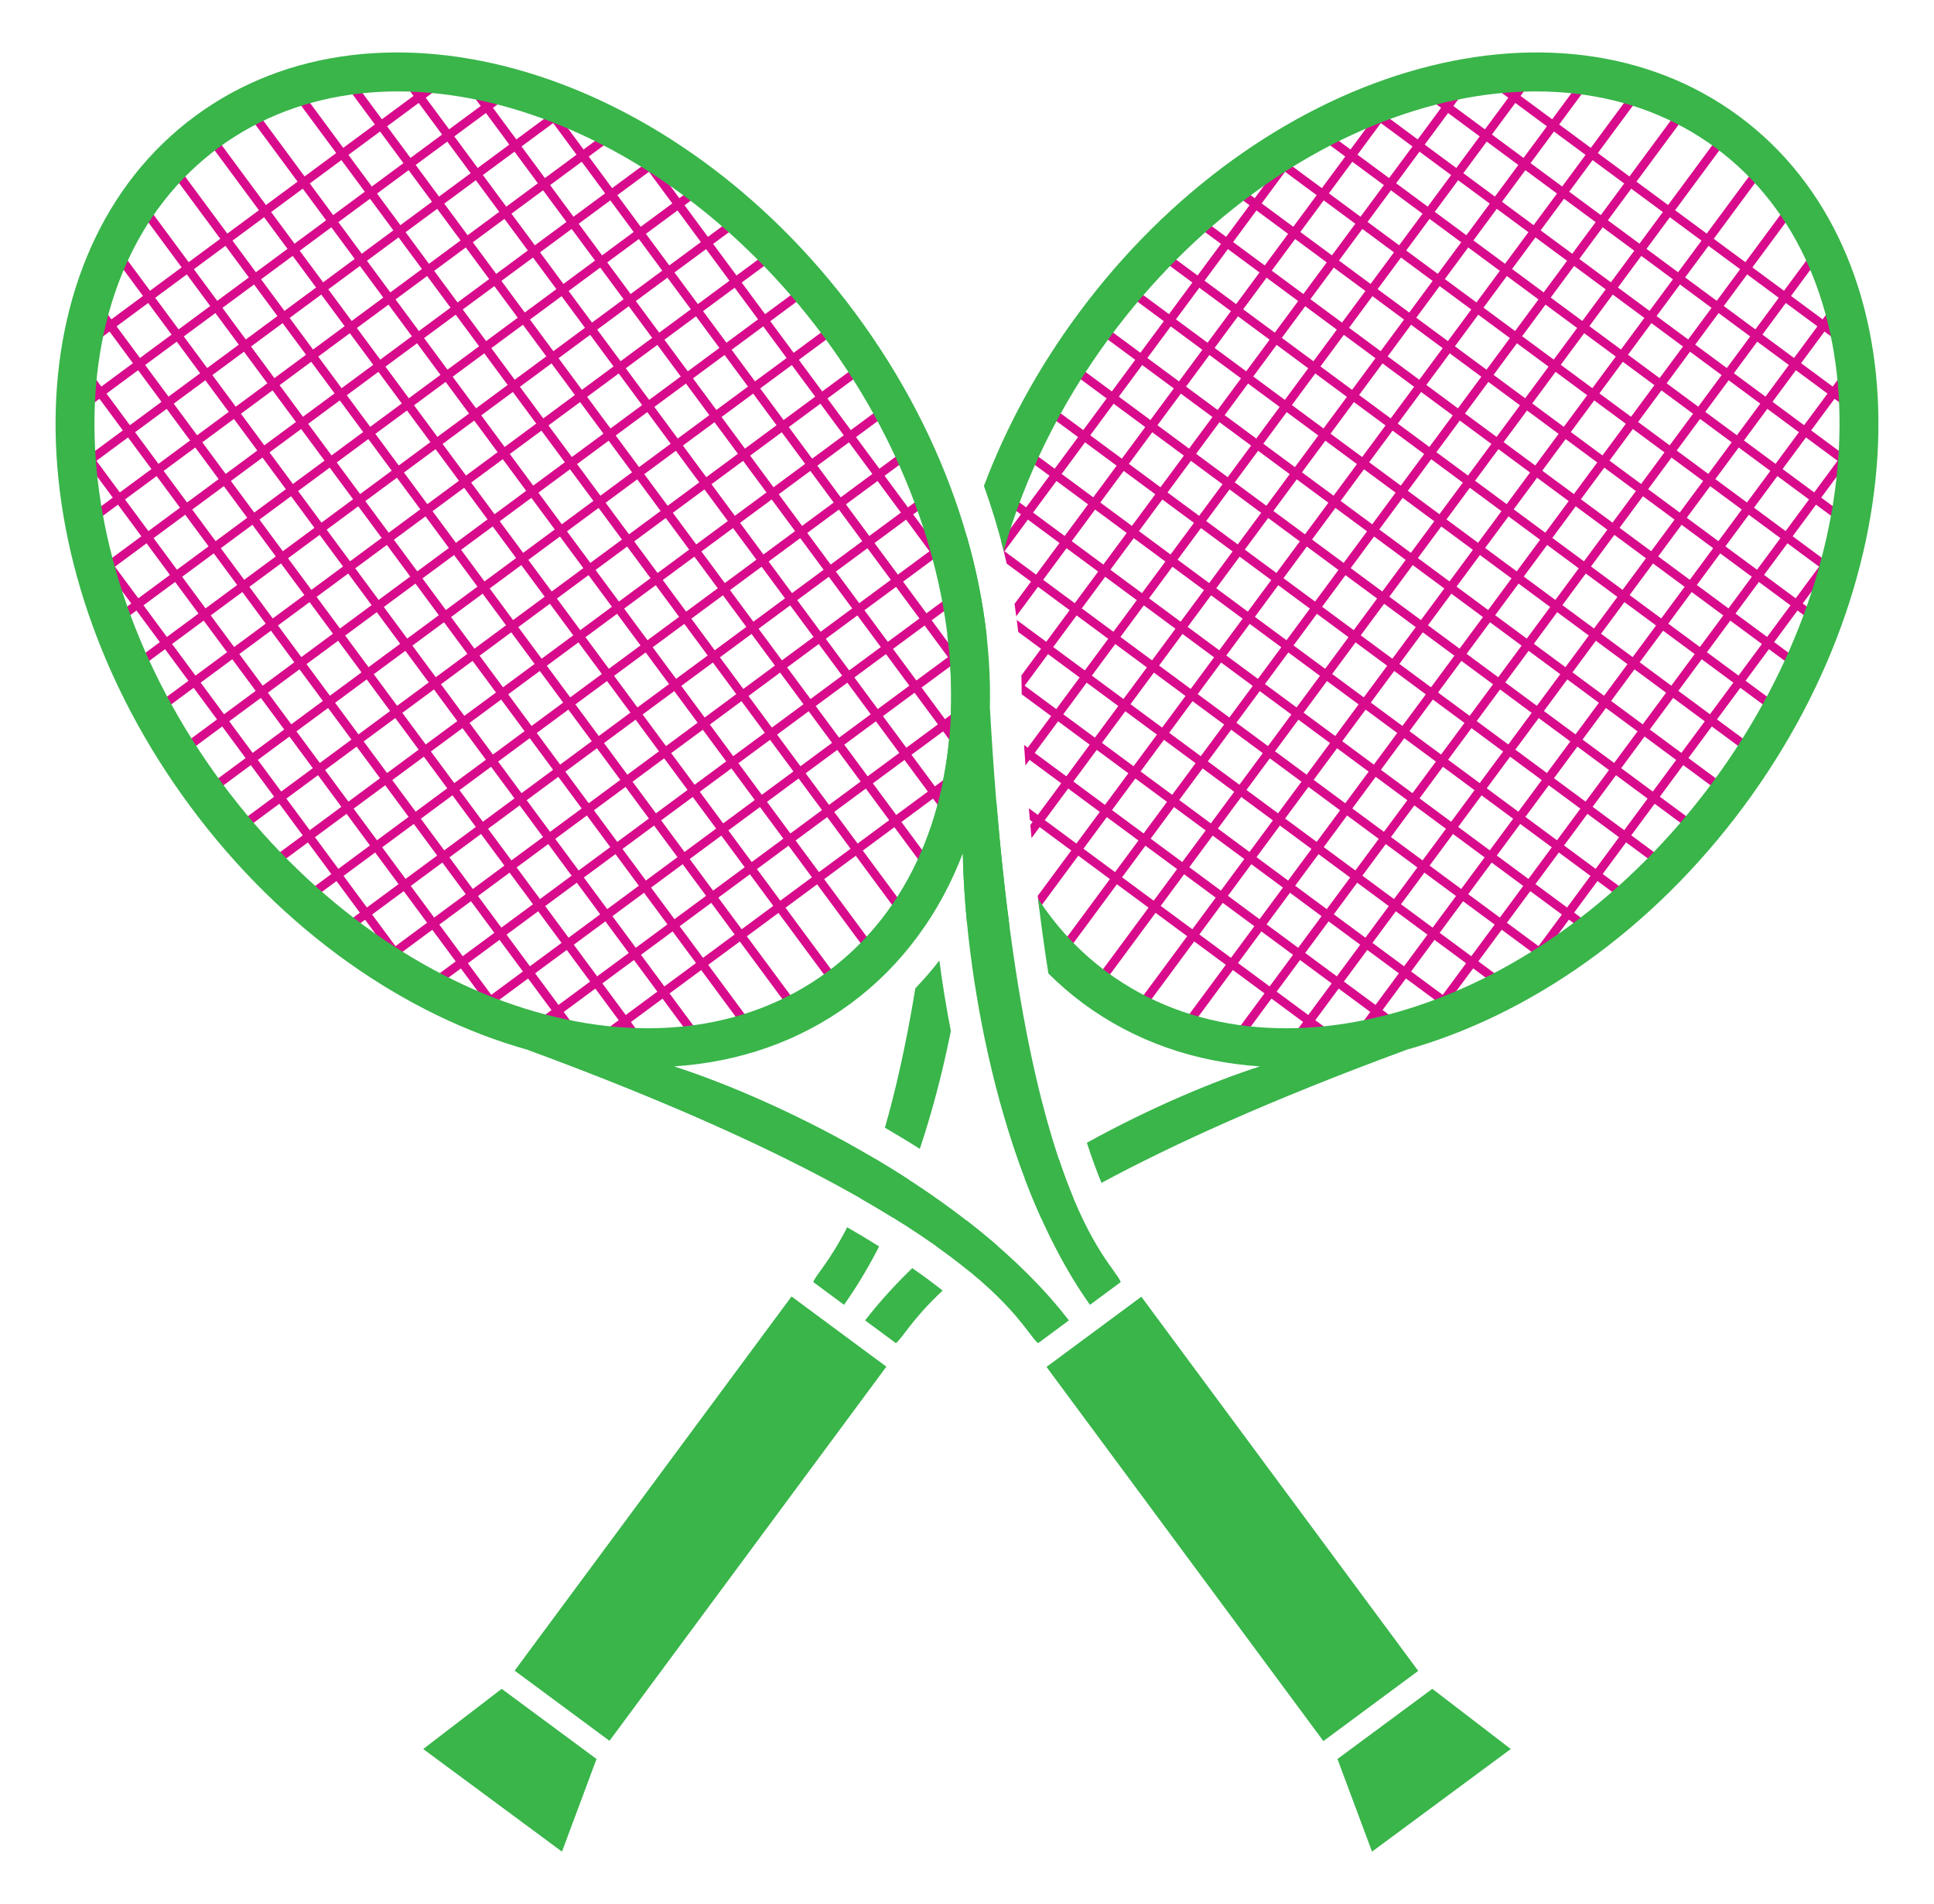 <?xml version="1.0" encoding="utf-8"?>
<!-- Generator: Adobe Illustrator 16.0.0, SVG Export Plug-In . SVG Version: 6.00 Build 0)  -->
<!DOCTYPE svg PUBLIC "-//W3C//DTD SVG 1.1//EN" "http://www.w3.org/Graphics/SVG/1.1/DTD/svg11.dtd">
<svg version="1.1" id="Calque_1" xmlns="http://www.w3.org/2000/svg" xmlns:xlink="http://www.w3.org/1999/xlink" x="0px" y="0px"
	 width="304.73px" height="299.991px" viewBox="0 0 304.73 299.991" enable-background="new 0 0 304.73 299.991"
	 xml:space="preserve">
<g>
	<g>
		<path fill="#D80B8C" d="M294.601,68.067l-1.107-0.818l-3.139,4.245l-4.982-3.685l3.684-4.98l4.014,2.968l0.818-1.107l-4.014-2.968
			l3.412-4.614l-1.107-0.818l-3.412,4.614l-4.98-3.684l3.684-4.983l5.535,4.093l0.818-1.107l-5.535-4.093l2.797-3.781l-1.107-0.818
			l-2.795,3.781l-4.984-3.685l6.141-8.303l-1.107-0.818l-6.139,8.303l-4.982-3.684l7.982-10.794l-1.107-0.818l-7.982,10.794
			l-4.98-3.684l7.98-10.794l-1.107-0.818l-7.98,10.793l-4.982-3.684l7.98-10.793l-1.107-0.818l-7.98,10.793l-4.982-3.685
			l7.982-10.793l-1.107-0.818l-7.98,10.793l-4.982-3.684l7.98-10.793l-1.107-0.818l-7.98,10.793l-4.982-3.685l6.139-8.303
			l-1.107-0.818l-6.139,8.303l-4.982-3.685l2.457-3.32l-1.107-0.818l-2.457,3.32l-5.535-4.093l-0.818,1.107l5.535,4.093
			l-3.684,4.982l-4.982-3.684l3.07-4.152l-1.107-0.818l-3.07,4.152l-4.566-3.377l-0.818,1.107l4.566,3.377l-3.684,4.98l-4.98-3.684
			l1.977-2.675l-1.107-0.818l-1.977,2.675l-2.354-1.739l-0.818,1.107l2.354,1.739l-3.686,4.982l-5.535-4.094l-0.408,0.554
			l-0.555-0.409l-4.094,5.535l-2.352-1.739l-0.818,1.107l2.352,1.739l-3.684,4.981l-3.92-2.898l-0.818,1.107l3.92,2.898
			l-3.684,4.981l-5.58-4.126l-0.818,1.107l5.58,4.126l-3.684,4.982l-6.412-4.741l-0.818,1.107l6.412,4.74l-3.684,4.982l-7.982-5.902
			l-0.818,1.107l7.98,5.901l-3.684,4.982l-7.518-5.559l-0.818,1.107l7.518,5.559l-3.684,4.982l-6.412-4.741l-0.818,1.107l6.412,4.74
			l-3.684,4.981l-6.412-4.741l-0.818,1.107l6.412,4.741l-3.686,4.982l-5.58-4.127l-0.818,1.107l5.58,4.127l-3.684,4.98l-3.92-2.898
			l-0.818,1.107l3.92,2.898l-3.111,4.208c0.313,1.183,0.598,2.365,0.865,3.55l3.834,2.834l-2.602,3.517
			c0.104,0.649,0.186,1.299,0.273,1.948l3.436-4.646l4.98,3.683l-3.684,4.982l-4.65-3.438c0.082,0.629,0.164,1.258,0.234,1.886
			l3.596,2.659l-3.098,4.191c0.035,0.992,0.043,1.981,0.045,2.97l4.641,3.431l-3.684,4.982l-0.582-0.43
			c0.072,1.086,0.146,2.162,0.223,3.23l0.648-0.875l4.982,3.684l-3.684,4.982l-1.416-1.047c0.053,0.616,0.107,1.223,0.162,1.832
			l0.434,0.321l-0.361,0.489c0.063,0.689,0.127,1.378,0.191,2.059l1.277-1.729l4.982,3.683l-5.283,7.145
			c0.08,0.669,0.162,1.326,0.244,1.985l6.146-8.311l4.98,3.684l-7.98,10.794l1.107,0.818l7.98-10.794l4.982,3.685l-7.98,10.793
			l1.107,0.818l7.98-10.793l4.982,3.684l-7.982,10.793l1.107,0.818l7.982-10.793l4.98,3.684l-7.98,10.793l1.107,0.818l7.98-10.793
			l4.982,3.684l-5.979,8.086l1.107,0.818l5.979-8.086l4.98,3.686l-3.521,4.764l1.107,0.818l3.521-4.764l5.537,4.094l0.408-0.555
			l0.555,0.41l4.092-5.537l4.014,2.969l0.818-1.107l-4.014-2.967l3.686-4.982l4.98,3.684l-2.498,3.379l1.107,0.818l2.498-3.379
			l2.076,1.535l0.818-1.107l-2.076-1.535l3.686-4.982l5.535,4.094l0.818-1.107l-5.535-4.094l3.684-4.981l4.98,3.684l-2.432,3.289
			l1.107,0.818l2.432-3.289l1.801,1.33l0.818-1.107l-1.801-1.33l3.686-4.982l3.736,2.763l0.818-1.107l-3.736-2.763l3.684-4.98
			l5.119,3.785l0.818-1.107l-5.119-3.785l3.684-4.982l5.857,4.331l0.818-1.107l-5.857-4.331l3.684-4.981l6.875,5.083l0.818-1.107
			l-6.875-5.082l3.684-4.982l6.875,5.083l0.818-1.107l-6.873-5.083l3.684-4.981l6.873,5.083l0.818-1.107l-6.873-5.083l3.684-4.981
			l5.857,4.331l0.818-1.107l-5.857-4.331l3.684-4.982l5.398,3.991l0.818-1.107l-5.398-3.991l3.686-4.982l2.906,2.149l0.818-1.107
			l-2.906-2.148l3.684-4.981l1.521,1.125l0.818-1.107l-1.521-1.125l4.094-5.536l-0.555-0.409l0.41-0.554l-5.535-4.093l3.682-4.981
			l2.078,1.535l0.818-1.107l-2.076-1.535L294.601,68.067z M287.949,62.01l-3.684,4.981l-4.98-3.684l3.684-4.98L287.949,62.01z
			 M236.58,80.534l-3.686,4.982l-4.98-3.684l3.684-4.982L236.58,80.534z M232.416,75.743l3.684-4.981l4.982,3.684l-3.684,4.981
			L232.416,75.743z M226.806,81.014l-4.982-3.684l3.684-4.982l4.982,3.685L226.806,81.014z M225.988,82.121l-3.684,4.981
			l-4.982-3.684l3.684-4.982L225.988,82.121z M221.484,88.21l-3.684,4.982l-4.982-3.685l3.686-4.981L221.484,88.21z M216.214,82.601
			l-4.982-3.684l3.684-4.982l4.982,3.684L216.214,82.601z M215.396,83.708l-3.684,4.981l-4.982-3.685l3.684-4.981L215.396,83.708z
			 M210.892,89.796l-3.682,4.981l-4.982-3.684l3.684-4.981L210.892,89.796z M206.392,95.885l-3.686,4.982l-4.982-3.684l3.686-4.983
			L206.392,95.885z M201.888,101.975l-3.684,4.981l-4.982-3.684l3.684-4.982L201.888,101.975z M202.996,102.793l4.982,3.685
			l-3.684,4.98l-4.982-3.684L202.996,102.793z M203.814,101.687l3.684-4.983l4.982,3.685l-3.684,4.982L203.814,101.687z
			 M208.318,95.597L212,90.615l4.982,3.684l-3.684,4.981L208.318,95.597z M218.089,95.118l4.982,3.684l-3.684,4.98l-4.982-3.684
			L218.089,95.118z M218.908,94.011l3.684-4.982l4.982,3.685l-3.684,4.981L218.908,94.011z M223.41,87.922l3.686-4.982l4.98,3.684
			l-3.684,4.982L223.41,87.922z M233.183,87.442l4.982,3.684l-3.684,4.981l-4.982-3.684L233.183,87.442z M234.001,86.335
			l3.684-4.982l4.982,3.684l-3.684,4.982L234.001,86.335z M238.505,80.245l3.684-4.981l4.98,3.684l-3.684,4.981L238.505,80.245z
			 M243.007,74.156l3.684-4.981l4.982,3.684l-3.686,4.981L243.007,74.156z M247.509,68.067l3.684-4.982l4.982,3.684l-3.684,4.982
			L247.509,68.067z M246.402,67.249l-4.98-3.684l3.684-4.982l4.98,3.684L246.402,67.249z M245.583,68.355l-3.684,4.982l-4.982-3.684
			l3.686-4.982L245.583,68.355z M235.81,68.835l-4.98-3.684l3.684-4.982l4.982,3.685L235.81,68.835z M234.992,69.942l-3.684,4.982
			l-4.982-3.684l3.684-4.982L234.992,69.942z M225.22,70.422l-4.982-3.684l3.684-4.981l4.982,3.684L225.22,70.422z M224.4,71.529
			l-3.684,4.981l-4.982-3.684l3.686-4.982L224.4,71.529z M214.628,72.009l-4.982-3.684l3.684-4.982l4.982,3.684L214.628,72.009z
			 M213.808,73.116l-3.684,4.981l-4.982-3.684l3.686-4.982L213.808,73.116z M209.306,79.205l-3.684,4.981l-4.982-3.684l3.684-4.981
			L209.306,79.205z M204.804,85.294l-3.684,4.98l-4.982-3.684l3.684-4.98L204.804,85.294z M200.302,91.382l-3.686,4.982l-4.98-3.684
			l3.684-4.982L200.302,91.382z M195.798,97.472l-3.684,4.981l-4.98-3.684l3.684-4.981L195.798,97.472z M192.404,104.379
			l4.982,3.685l-3.684,4.981l-4.982-3.684L192.404,104.379z M198.494,108.882l4.982,3.684l-3.686,4.982l-4.98-3.684L198.494,108.882
			z M204.583,113.384l4.98,3.684l-3.684,4.982l-4.982-3.684L204.583,113.384z M205.402,112.276l3.684-4.98l4.98,3.684l-3.684,4.981
			L205.402,112.276z M209.904,106.188l3.684-4.982l4.982,3.684l-3.686,4.982L209.904,106.188z M219.677,105.708l4.98,3.684
			l-3.684,4.982l-4.982-3.684L219.677,105.708z M220.496,104.601l3.684-4.98l4.98,3.684l-3.684,4.98L220.496,104.601z
			 M224.998,98.513l3.684-4.981l4.98,3.684l-3.684,4.981L224.998,98.513z M234.769,98.034l4.982,3.684l-3.684,4.981l-4.982-3.684
			L234.769,98.034z M235.587,96.927l3.686-4.982l4.98,3.684l-3.684,4.982L235.587,96.927z M240.091,90.837l3.684-4.981l4.98,3.684
			l-3.684,4.981L240.091,90.837z M244.593,84.748l3.684-4.981l4.982,3.684l-3.684,4.981L244.593,84.748z M249.095,78.659
			l3.686-4.982l4.98,3.684l-3.684,4.982L249.095,78.659z M253.599,72.569l3.684-4.981l4.98,3.684l-3.684,4.981L253.599,72.569z
			 M258.101,66.48l3.684-4.981l4.982,3.684l-3.686,4.981L258.101,66.48z M256.994,65.662l-4.982-3.684l3.686-4.982l4.98,3.684
			L256.994,65.662z M250.904,61.159l-4.98-3.684l3.684-4.981l4.982,3.684L250.904,61.159z M244.816,56.657l-4.982-3.684l3.684-4.982
			l4.982,3.684L244.816,56.657z M243.998,57.765l-3.684,4.981l-4.982-3.684l3.684-4.981L243.998,57.765z M234.224,58.243
			l-4.982-3.684l3.684-4.981l4.982,3.684L234.224,58.243z M233.406,59.351l-3.684,4.982l-4.982-3.684l3.684-4.982L233.406,59.351z
			 M223.632,59.83l-4.982-3.684l3.686-4.982l4.98,3.685L223.632,59.83z M222.814,60.938l-3.684,4.981l-4.982-3.684l3.684-4.981
			L222.814,60.938z M213.041,61.417l-4.982-3.684l3.684-4.982l4.982,3.684L213.041,61.417z M212.222,62.524l-3.684,4.981
			l-4.982-3.684l3.684-4.982L212.222,62.524z M207.72,68.613l-3.684,4.982l-4.982-3.685l3.684-4.982L207.72,68.613z M203.216,74.702
			l-3.684,4.982l-4.98-3.684l3.684-4.982L203.216,74.702z M198.714,80.792l-3.682,4.98l-4.982-3.684l3.682-4.981L198.714,80.792z
			 M194.212,86.88l-3.684,4.982l-4.982-3.684l3.684-4.982L194.212,86.88z M189.71,92.97l-3.684,4.981l-4.982-3.685l3.684-4.98
			L189.71,92.97z M186.316,99.877l4.98,3.684l-3.684,4.981l-4.98-3.684L186.316,99.877z M187.902,110.468l4.982,3.685l-3.686,4.982
			l-4.98-3.685L187.902,110.468z M193.99,114.971l4.982,3.685l-3.684,4.981l-4.982-3.684L193.99,114.971z M200.08,119.474
			l4.982,3.684l-3.684,4.982l-4.982-3.684L200.08,119.474z M206.169,123.976l4.98,3.684l-3.684,4.982l-4.98-3.684L206.169,123.976z
			 M206.988,122.868l3.684-4.981l4.982,3.684l-3.686,4.981L206.988,122.868z M211.49,116.779l3.684-4.981l4.982,3.684l-3.684,4.981
			L211.49,116.779z M221.263,116.3l4.98,3.685l-3.684,4.981l-4.98-3.684L221.263,116.3z M222.082,115.193l3.684-4.982l4.982,3.684
			l-3.686,4.982L222.082,115.193z M226.583,109.104l3.684-4.981l4.982,3.684l-3.684,4.981L226.583,109.104z M236.357,108.625
			l4.98,3.684l-3.682,4.981l-4.982-3.684L236.357,108.625z M237.175,107.518l3.684-4.981l4.982,3.684l-3.684,4.982L237.175,107.518z
			 M241.677,101.429l3.684-4.982l4.982,3.685l-3.684,4.981L241.677,101.429z M246.179,95.34l3.684-4.982l4.982,3.685l-3.684,4.981
			L246.179,95.34z M250.683,89.25l3.684-4.981l4.982,3.684l-3.686,4.982L250.683,89.25z M255.185,83.161l3.684-4.982l4.982,3.685
			l-3.684,4.981L255.185,83.161z M259.687,77.071l3.684-4.981l4.982,3.685l-3.684,4.981L259.687,77.071z M264.189,70.983
			l3.684-4.982l4.984,3.684l-3.686,4.982L264.189,70.983z M267.585,64.075l-4.982-3.684l3.684-4.981l4.982,3.683L267.585,64.075z
			 M261.496,59.573l-4.98-3.684l3.684-4.982l4.98,3.684L261.496,59.573z M255.408,55.07l-4.982-3.684l3.684-4.981l4.982,3.684
			L255.408,55.07z M249.318,50.568l-4.98-3.685l3.684-4.981l4.98,3.685L249.318,50.568z M243.23,46.065l-4.982-3.684l3.684-4.982
			l4.982,3.685L243.23,46.065z M242.41,47.173l-3.684,4.982l-4.982-3.685l3.686-4.981L242.41,47.173z M232.638,47.652l-4.982-3.685
			l3.684-4.981l4.982,3.684L232.638,47.652z M231.818,48.759l-3.684,4.982l-4.98-3.684l3.684-4.982L231.818,48.759z M222.046,49.238
			l-4.982-3.684l3.684-4.981l4.982,3.684L222.046,49.238z M221.228,50.346l-3.686,4.982l-4.98-3.685l3.684-4.982L221.228,50.346z
			 M211.455,50.825l-4.982-3.684l3.684-4.982l4.982,3.684L211.455,50.825z M210.636,51.933l-3.684,4.981l-4.982-3.684l3.684-4.981
			L210.636,51.933z M206.132,58.021l-3.684,4.981l-4.98-3.684l3.684-4.982L206.132,58.021z M201.63,64.11l-3.684,4.982l-4.982-3.684
			l3.684-4.982L201.63,64.11z M197.128,70.2l-3.684,4.981l-4.982-3.684l3.684-4.981L197.128,70.2z M192.626,76.289l-3.684,4.98
			l-4.982-3.684l3.684-4.981L192.626,76.289z M188.125,82.377l-3.686,4.983l-4.982-3.685l3.686-4.982L188.125,82.377z
			 M183.621,88.467l-3.684,4.981l-4.982-3.684l3.684-4.981L183.621,88.467z M180.226,95.374l4.982,3.684l-3.684,4.982l-4.982-3.684
			L180.226,95.374z M181.812,105.966l4.982,3.684l-3.684,4.982l-4.982-3.684L181.812,105.966z M182.291,115.739l-3.684,4.981
			l-4.98-3.683l3.684-4.982L182.291,115.739z M183.398,116.558l4.982,3.684l-3.684,4.982l-4.982-3.684L183.398,116.558z
			 M189.488,121.061l4.982,3.684l-3.684,4.981l-4.982-3.684L189.488,121.061z M195.578,125.563l4.982,3.684l-3.686,4.981
			l-4.98-3.684L195.578,125.563z M201.666,130.065l4.982,3.684l-3.684,4.981l-4.982-3.684L201.666,130.065z M207.755,134.567
			l4.982,3.684l-3.684,4.982l-4.982-3.684L207.755,134.567z M208.574,133.46l3.684-4.981l4.982,3.684l-3.684,4.981L208.574,133.46z
			 M213.076,127.371l3.686-4.982l4.98,3.684l-3.684,4.982L213.076,127.371z M222.849,126.892l4.982,3.684l-3.684,4.982l-4.982-3.684
			L222.849,126.892z M223.667,125.784l3.684-4.981l4.982,3.685l-3.684,4.98L223.667,125.784z M228.169,119.695l3.686-4.982
			l4.982,3.685l-3.686,4.982L228.169,119.695z M237.943,119.216l4.982,3.684l-3.684,4.982l-4.982-3.684L237.943,119.216z
			 M238.763,118.108l3.682-4.98l4.982,3.684l-3.684,4.98L238.763,118.108z M243.265,112.021l3.684-4.982l4.98,3.685l-3.684,4.981
			L243.265,112.021z M247.767,105.932l3.684-4.981l4.98,3.684l-3.684,4.981L247.767,105.932z M252.269,99.843l3.684-4.982
			l4.982,3.684l-3.684,4.982L252.269,99.843z M256.771,93.753l3.686-4.982l4.98,3.684l-3.684,4.982L256.771,93.753z M261.275,87.664
			l3.684-4.982l4.98,3.684l-3.684,4.982L261.275,87.664z M265.777,81.575l3.684-4.982l4.982,3.684l-3.684,4.981L265.777,81.575z
			 M270.279,75.485l3.684-4.981l4.982,3.683l-3.684,4.982L270.279,75.485z M273.675,68.577l-4.982-3.684l3.684-4.981l4.982,3.685
			L273.675,68.577z M273.195,58.805l3.684-4.981l4.982,3.685l-3.684,4.981L273.195,58.805z M272.087,57.986l-4.982-3.684
			l3.684-4.981l4.982,3.684L272.087,57.986z M265.998,53.483l-4.98-3.684l3.684-4.98l4.98,3.684L265.998,53.483z M259.91,48.981
			l-4.982-3.684l3.684-4.981L263.593,44L259.91,48.981z M253.822,44.479l-4.982-3.684l3.684-4.982l4.98,3.685L253.822,44.479z
			 M247.732,39.977l-4.982-3.684l3.684-4.981l4.982,3.684L247.732,39.977z M241.642,35.474l-4.982-3.684l3.684-4.981l4.982,3.685
			L241.642,35.474z M240.824,36.581l-3.684,4.982l-4.982-3.685l3.684-4.981L240.824,36.581z M231.05,37.061l-4.982-3.684
			l3.686-4.982l4.98,3.685L231.05,37.061z M230.232,38.168l-3.684,4.981l-4.982-3.684l3.684-4.982L230.232,38.168z M220.458,38.647
			l-4.98-3.684l3.684-4.982l4.98,3.684L220.458,38.647z M219.64,39.755l-3.684,4.98l-4.982-3.684l3.684-4.981L219.64,39.755z
			 M209.867,40.233l-4.98-3.684l3.684-4.981l4.98,3.684L209.867,40.233z M209.048,41.341l-3.684,4.982l-4.98-3.684l3.684-4.982
			L209.048,41.341z M204.546,47.431l-3.684,4.98l-4.982-3.684l3.684-4.98L204.546,47.431z M200.044,53.519l-3.684,4.982
			l-4.982-3.684l3.684-4.982L200.044,53.519z M195.541,59.608l-3.684,4.982l-4.98-3.684l3.684-4.982L195.541,59.608z
			 M191.039,65.697l-3.684,4.981l-4.98-3.684l3.684-4.98L191.039,65.697z M186.537,71.786l-3.684,4.981l-4.98-3.684l3.682-4.981
			L186.537,71.786z M182.035,77.874l-3.686,4.983l-4.98-3.684l3.686-4.983L182.035,77.874z M177.531,83.964l-3.684,4.981
			l-4.98-3.683l3.684-4.981L177.531,83.964z M174.136,90.872l4.982,3.684l-3.684,4.981l-4.982-3.684L174.136,90.872z
			 M175.724,101.464l4.982,3.684l-3.686,4.982l-4.982-3.684L175.724,101.464z M176.203,111.237l-3.684,4.981l-4.982-3.685
			l3.684-4.981L176.203,111.237z M172.808,118.145l4.98,3.684l-3.684,4.982l-4.98-3.684L172.808,118.145z M178.896,122.646
			l4.982,3.685l-3.684,4.981l-4.982-3.684L178.896,122.646z M184.986,127.149l4.982,3.684l-3.686,4.982l-4.98-3.684L184.986,127.149
			z M191.076,131.651l4.98,3.684l-3.684,4.982l-4.982-3.684L191.076,131.651z M197.164,136.154l4.982,3.684l-3.686,4.982
			l-4.98-3.684L197.164,136.154z M203.253,140.656l4.98,3.685l-3.684,4.982l-4.982-3.684L203.253,140.656z M209.341,145.159
			l4.982,3.683l-3.684,4.982l-4.982-3.684L209.341,145.159z M210.16,144.052l3.686-4.982l4.98,3.685l-3.684,4.981L210.16,144.052z
			 M214.664,137.963l3.684-4.982l4.982,3.685l-3.684,4.981L214.664,137.963z M224.435,137.483l4.982,3.684l-3.684,4.982
			l-4.982-3.685L224.435,137.483z M225.255,136.376l3.684-4.982l4.982,3.684l-3.686,4.982L225.255,136.376z M229.757,130.286
			l3.684-4.98l4.982,3.684l-3.684,4.981L229.757,130.286z M239.529,129.808l4.982,3.684l-3.684,4.981l-4.98-3.684L239.529,129.808z
			 M240.349,128.7l3.684-4.982l4.982,3.685l-3.686,4.982L240.349,128.7z M244.851,122.611l3.684-4.981l4.982,3.684l-3.684,4.981
			L244.851,122.611z M249.353,116.522l3.684-4.981l4.982,3.684l-3.684,4.981L249.353,116.522z M253.855,110.434l3.684-4.981
			l4.982,3.684l-3.684,4.982L253.855,110.434z M258.357,104.345l3.686-4.982l4.98,3.684l-3.684,4.982L258.357,104.345z
			 M262.861,98.255l3.684-4.981l4.982,3.684l-3.684,4.982L262.861,98.255z M267.363,92.166l3.684-4.982l4.982,3.685l-3.684,4.982
			L267.363,92.166z M271.865,86.077l3.684-4.982l4.982,3.684l-3.684,4.982L271.865,86.077z M276.369,79.987l3.684-4.981l4.982,3.684
			l-3.686,4.982L276.369,79.987z M279.763,73.08l-4.98-3.684l3.684-4.981l4.98,3.684L279.763,73.08z M281.38,47.733l4.982,3.684
			l-3.684,4.983l-4.982-3.685L281.38,47.733z M275.292,43.231l4.98,3.684l-3.684,4.982l-4.982-3.684L275.292,43.231z
			 M269.203,38.729l4.982,3.684l-3.684,4.983l-4.982-3.684L269.203,38.729z M263.115,34.227l4.982,3.684l-3.686,4.983l-4.982-3.684
			L263.115,34.227z M257.025,29.724l4.982,3.684l-3.684,4.983l-4.982-3.684L257.025,29.724z M250.937,25.222l4.98,3.684
			l-3.684,4.982l-4.982-3.684L250.937,25.222z M244.847,20.719l4.982,3.684l-3.686,4.983l-4.982-3.685L244.847,20.719z
			 M238.757,16.216l4.982,3.684l-3.684,4.983l-4.982-3.685L238.757,16.216z M234.255,22.306l4.98,3.685l-3.684,4.981l-4.98-3.684
			L234.255,22.306z M228.166,17.804l4.982,3.684l-3.684,4.981l-4.982-3.684L228.166,17.804z M223.664,23.893l4.982,3.684
			l-3.684,4.981l-4.982-3.684L223.664,23.893z M217.574,19.39l4.982,3.684l-3.684,4.982l-4.982-3.684L217.574,19.39z
			 M213.072,25.479l4.982,3.684l-3.684,4.981l-4.982-3.684L213.072,25.479z M206.982,20.977l4.982,3.684l-3.684,4.982l-4.982-3.685
			L206.982,20.977z M202.48,27.065l4.982,3.684l-3.684,4.982l-4.982-3.684L202.48,27.065z M197.978,33.154l4.982,3.685l-3.684,4.981
			l-4.982-3.684L197.978,33.154z M193.476,39.244l4.98,3.684l-3.682,4.981l-4.982-3.684L193.476,39.244z M188.974,45.333l4.98,3.684
			l-3.684,4.982l-4.982-3.685L188.974,45.333z M184.47,51.422l4.982,3.684l-3.684,4.982l-4.982-3.684L184.47,51.422z
			 M179.968,57.511l4.982,3.685l-3.684,4.981l-4.982-3.684L179.968,57.511z M175.466,63.601l4.982,3.684l-3.684,4.98l-4.982-3.684
			L175.466,63.601z M170.964,69.688l4.982,3.684l-3.686,4.983l-4.982-3.685L170.964,69.688z M166.46,75.778l4.982,3.684
			l-3.684,4.981l-4.982-3.684L166.46,75.778z M163.257,90.532l-4.982-3.684l3.684-4.982l4.982,3.685L163.257,90.532z
			 M164.365,91.352l3.684-4.981l4.98,3.683l-3.684,4.981L164.365,91.352z M169.634,96.961l4.982,3.684l-3.686,4.982l-4.982-3.684
			L169.634,96.961z M161.447,108.032l3.684-4.981l4.982,3.684l-3.684,4.981L161.447,108.032z M163.035,118.624l3.684-4.982
			l4.982,3.685l-3.684,4.982L163.035,118.624z M169.603,132.899l-4.98-3.684l3.682-4.981l4.982,3.683L169.603,132.899z
			 M175.693,137.401l-4.982-3.684l3.684-4.981l4.982,3.684L175.693,137.401z M181.781,141.904l-4.982-3.685l3.684-4.98l4.982,3.684
			L181.781,141.904z M187.871,146.407l-4.982-3.685l3.684-4.981l4.982,3.684L187.871,146.407z M193.958,150.909l-4.98-3.683
			l3.684-4.982l4.98,3.684L193.958,150.909z M200.048,155.411l-4.982-3.684l3.684-4.981l4.982,3.684L200.048,155.411z
			 M206.138,159.915l-4.982-3.684l3.684-4.982l4.982,3.684L206.138,159.915z M212.226,164.417l-4.982-3.684l3.686-4.982l4.98,3.684
			L212.226,164.417z M216.73,158.327l-4.982-3.684l3.684-4.982l4.982,3.684L216.73,158.327z M221.232,152.239l-4.982-3.686
			l3.684-4.981l4.982,3.684L221.232,152.239z M227.322,156.741l-4.982-3.684l3.684-4.982l4.982,3.684L227.322,156.741z
			 M231.824,150.651l-4.982-3.683l3.684-4.982l4.982,3.685L231.824,150.651z M236.326,144.563l-4.982-3.684l3.686-4.982l4.98,3.684
			L236.326,144.563z M242.416,149.065l-4.982-3.684l3.684-4.982l4.982,3.685L242.416,149.065z M246.917,142.976l-4.982-3.684
			l3.684-4.981l4.982,3.684L246.917,142.976z M251.419,136.887l-4.982-3.684l3.686-4.982l4.98,3.684L251.419,136.887z
			 M255.921,130.798l-4.98-3.685l3.684-4.981l4.98,3.685L255.921,130.798z M260.423,124.709l-4.98-3.684l3.684-4.981l4.98,3.684
			L260.423,124.709z M264.927,118.62l-4.982-3.684l3.684-4.982l4.982,3.685L264.927,118.62z M269.429,112.531l-4.982-3.685
			l3.684-4.981l4.982,3.684L269.429,112.531z M273.931,106.442l-4.982-3.685l3.686-4.981l4.98,3.684L273.931,106.442z
			 M278.435,100.353l-4.982-3.684l3.684-4.982l4.982,3.684L278.435,100.353z M282.937,94.263l-4.982-3.684l3.684-4.981l4.982,3.684
			L282.937,94.263z M291.123,83.192l-3.684,4.982l-4.982-3.685l3.684-4.981L291.123,83.192z M285.853,77.582l-4.982-3.684
			l3.684-4.981l4.982,3.684L285.853,77.582z"/>
		<polygon fill="#39B54A" points="88.549,291.727 66.684,275.559 79.046,266.077 93.992,277.129 		"/>
		
			<rect x="101.169" y="202.562" transform="matrix(0.804 0.595 -0.595 0.804 163.9 -18.796)" fill="#39B54A" width="18.588" height="73.321"/>
		<g>
			<path fill="#39B54A" d="M143.195,185.858c-1.75-1.135-3.516-2.232-5.287-3.281c-0.787,2.352-1.566,4.418-2.322,6.227
				c1.83,1.045,3.535,2.057,5.123,3.039C141.589,189.883,142.421,187.887,143.195,185.858z"/>
			<path fill="#39B54A" d="M144.228,155.708c-1.48,8.984-3.133,16.182-4.797,21.965c1.834,1.068,3.67,2.17,5.498,3.336
				c2.064-6.164,3.67-12.477,4.891-18.572c-0.744-3.844-1.354-7.588-1.809-11.111C146.832,152.864,145.554,154.309,144.228,155.708z
				"/>
			<path fill="#39B54A" d="M157.216,196.331c-1.572-1.367-3.189-2.699-4.852-3.986c-1.662,1.287-3.279,2.619-4.85,3.986
				c1.828,1.297,3.436,2.518,4.85,3.664C153.779,198.848,155.386,197.627,157.216,196.331z"/>
			<path fill="#39B54A" d="M152.365,84.622c-1.484,5.201-2.518,10.39-3.09,15.492c1.15,9.41,0.625,18.471-1.576,26.646
				c-0.588,7.047-1.275,13.429-2.033,19.195c2.436-3.57,4.467-7.441,6.041-11.584c0.049,3.217,0.26,6.951,0.658,11.027
				c0.4-4.076,0.611-7.811,0.658-11.027c1.574,4.143,3.605,8.014,6.041,11.584c-0.758-5.767-1.445-12.148-2.033-19.195
				c-2.201-8.176-2.727-17.236-1.576-26.646C154.882,95.012,153.851,89.823,152.365,84.622z"/>
			<path fill="#39B54A" d="M274.021,18.318c-28.967-21.419-75.584-7.495-104.125,31.103c-6.416,8.679-11.367,17.864-14.863,27.135
				c1.219,3.398,2.268,6.822,3.117,10.261c3.219-11.424,8.785-22.968,16.729-33.712c26.508-35.846,69.244-49.188,95.459-29.805
				s25.98,64.154-0.525,100.002c-26.506,35.847-69.244,49.191-95.459,29.806c-4.324-3.197-7.912-7.096-10.797-11.521
				c0.494,4.112,1.037,8.046,1.631,11.783c1.699,1.689,3.521,3.27,5.482,4.721c8.15,6.025,17.697,9.252,27.846,9.92
				c-7.322,2.365-17.184,6.469-27.264,12.031c0.783,2.41,1.555,4.498,2.301,6.32c11.305-6.084,26.742-13.111,47.959-20.924
				c-0.002-0.004-0.002-0.01-0.004-0.016c19.305-5.389,38.668-18.665,53.287-38.437C303.333,88.39,302.988,39.736,274.021,18.318z"
				/>
			<path fill="#39B54A" d="M143.74,199.793c-2.711,2.625-5.219,5.371-7.43,8.236c2.215,1.637,4.844,3.582,4.844,3.582
				c1.027-0.746,2.396-3.615,7.371-8.283C147.13,202.225,145.548,201.047,143.74,199.793z"/>
			<path fill="#39B54A" d="M133.484,193.356c-2.801,5.486-4.945,7.492-5.338,8.637c0,0,2.629,1.945,4.844,3.582
				c2.025-2.859,3.861-5.953,5.533-9.197C136.916,195.374,135.246,194.368,133.484,193.356z"/>
			<path fill="#39B54A" d="M161.535,185.858c0.773,2.029,1.605,4.025,2.486,5.984c1.588-0.982,3.293-1.994,5.123-3.039
				c-0.756-1.809-1.535-3.875-2.322-6.227C165.05,183.625,163.285,184.723,161.535,185.858z"/>
		</g>
	</g>
	<g>
		<g>
			
				<line fill="none" stroke="#D80B8C" stroke-width="1.377" stroke-miterlimit="10" x1="131.195" y1="154.213" x2="33.369" y2="21.917"/>
			
				<line fill="none" stroke="#D80B8C" stroke-width="1.377" stroke-miterlimit="10" x1="151.921" y1="93.083" x2="97.892" y2="20.014"/>
			
				<line fill="none" stroke="#D80B8C" stroke-width="1.377" stroke-miterlimit="10" x1="125.105" y1="158.717" x2="27.28" y2="26.419"/>
			
				<line fill="none" stroke="#D80B8C" stroke-width="1.377" stroke-miterlimit="10" x1="152.902" y1="107.147" x2="84.913" y2="15.198"/>
			
				<line fill="none" stroke="#D80B8C" stroke-width="1.377" stroke-miterlimit="10" x1="119.017" y1="163.219" x2="21.191" y2="30.921"/>
			
				<line fill="none" stroke="#D80B8C" stroke-width="1.377" stroke-miterlimit="10" x1="153.703" y1="120.966" x2="73.229" y2="12.135"/>
			
				<line fill="none" stroke="#D80B8C" stroke-width="1.377" stroke-miterlimit="10" x1="110.925" y1="165.014" x2="16.944" y2="37.914"/>
			
				<line fill="none" stroke="#D80B8C" stroke-width="1.377" stroke-miterlimit="10" x1="151.367" y1="130.544" x2="63.252" y2="11.379"/>
			
				<line fill="none" stroke="#D80B8C" stroke-width="1.377" stroke-miterlimit="10" x1="102.38" y1="166.194" x2="14.198" y2="46.938"/>
			
				<line fill="none" stroke="#D80B8C" stroke-width="1.377" stroke-miterlimit="10" x1="147.458" y1="137.999" x2="53.479" y2="10.899"/>
			
				<line fill="none" stroke="#D80B8C" stroke-width="1.377" stroke-miterlimit="10" x1="92.359" y1="165.379" x2="11.997" y2="56.698"/>
			
				<line fill="none" stroke="#D80B8C" stroke-width="1.377" stroke-miterlimit="10" x1="143.373" y1="145.209" x2="45.548" y2="12.912"/>
			
				<line fill="none" stroke="#D80B8C" stroke-width="1.377" stroke-miterlimit="10" x1="80.173" y1="161.637" x2="10.683" y2="67.658"/>
			
				<line fill="none" stroke="#D80B8C" stroke-width="1.377" stroke-miterlimit="10" x1="137.285" y1="149.711" x2="39.458" y2="17.414"/>
			
				<line fill="none" stroke="#D80B8C" stroke-width="1.377" stroke-miterlimit="10" x1="65.012" y1="153.87" x2="12.644" y2="83.048"/>
			
				<line fill="none" stroke="#D80B8C" stroke-width="1.377" stroke-miterlimit="10" x1="132.978" y1="50.58" x2="32.231" y2="125.075"/>
			
				<line fill="none" stroke="#D80B8C" stroke-width="1.377" stroke-miterlimit="10" x1="90.206" y1="16.278" x2="11.602" y2="74.401"/>
			
				<line fill="none" stroke="#D80B8C" stroke-width="1.377" stroke-miterlimit="10" x1="136.373" y1="57.487" x2="36.734" y2="131.164"/>
			
				<line fill="none" stroke="#D80B8C" stroke-width="1.377" stroke-miterlimit="10" x1="97.892" y1="20.014" x2="12.644" y2="83.048"/>
			
				<line fill="none" stroke="#D80B8C" stroke-width="1.377" stroke-miterlimit="10" x1="81.829" y1="13.055" x2="11.251" y2="65.243"/>
			
				<line fill="none" stroke="#D80B8C" stroke-width="1.377" stroke-miterlimit="10" x1="72.205" y1="10.751" x2="11.314" y2="55.775"/>
			
				<line fill="none" stroke="#D80B8C" stroke-width="1.377" stroke-miterlimit="10" x1="153.25" y1="120.354" x2="92.359" y2="165.379"/>
			
				<line fill="none" stroke="#D80B8C" stroke-width="1.377" stroke-miterlimit="10" x1="152.484" y1="111.503" x2="83.291" y2="162.667"/>
			
				<line fill="none" stroke="#D80B8C" stroke-width="1.377" stroke-miterlimit="10" x1="152.779" y1="101.866" x2="74.636" y2="159.647"/>
			
				<line fill="none" stroke="#D80B8C" stroke-width="1.377" stroke-miterlimit="10" x1="140.875" y1="63.575" x2="42.252" y2="136.501"/>
			
				<line fill="none" stroke="#D80B8C" stroke-width="1.377" stroke-miterlimit="10" x1="105.3" y1="23.954" x2="15.071" y2="90.672"/>
			
				<line fill="none" stroke="#D80B8C" stroke-width="1.377" stroke-miterlimit="10" x1="144.548" y1="70.279" x2="47.493" y2="142.045"/>
			
				<line fill="none" stroke="#D80B8C" stroke-width="1.377" stroke-miterlimit="10" x1="111.369" y1="28.884" x2="18.189" y2="97.784"/>
			
				<line fill="none" stroke="#D80B8C" stroke-width="1.377" stroke-miterlimit="10" x1="147.39" y1="77.596" x2="53.378" y2="147.11"/>
			
				<line fill="none" stroke="#D80B8C" stroke-width="1.377" stroke-miterlimit="10" x1="117.533" y1="33.745" x2="20.2" y2="105.716"/>
			
				<line fill="none" stroke="#D80B8C" stroke-width="1.377" stroke-miterlimit="10" x1="149.863" y1="85.185" x2="59.818" y2="151.768"/>
			
				<line fill="none" stroke="#D80B8C" stroke-width="1.377" stroke-miterlimit="10" x1="122.865" y1="39.22" x2="24.243" y2="112.146"/>
			
				<line fill="none" stroke="#D80B8C" stroke-width="1.377" stroke-miterlimit="10" x1="151.921" y1="93.083" x2="66.674" y2="156.116"/>
			
				<line fill="none" stroke="#D80B8C" stroke-width="1.377" stroke-miterlimit="10" x1="128.939" y1="44.147" x2="27.729" y2="118.986"/>
		</g>
		<g>
			<polygon fill="#39B54A" points="216.181,291.727 238.046,275.559 225.683,266.077 210.738,277.129 			"/>
			
				<rect x="184.973" y="202.562" transform="matrix(-0.804 0.595 -0.595 -0.804 492.705 316.05)" fill="#39B54A" width="18.588" height="73.322"/>
			<path fill="#39B54A" d="M83.223,165.422c-0.003,0.006-0.002,0.012-0.004,0.016c72.331,26.635,77.581,44.158,80.356,46.174
				c0,0,2.629-1.945,4.844-3.582c-15.557-20.17-45.496-34.623-62.205-40.02c10.148-0.668,19.695-3.895,27.846-9.92
				c8.15-6.027,14.033-14.209,17.646-23.718c0.264,17.558,5.309,50.417,20.033,71.203c2.215-1.637,4.846-3.582,4.846-3.582
				c-1.115-3.244-16.33-13.398-20.602-90.36c-0.004,0-0.01-0.002-0.016-0.001c0.506-20.036-6.516-42.439-21.135-62.211
				C106.292,10.823,59.675-3.101,30.709,18.318C1.742,39.736,1.396,88.39,29.936,126.985
				C44.556,146.758,63.918,160.034,83.223,165.422z M130.376,153.108c-26.215,19.385-68.952,6.041-95.458-29.806
				C8.411,87.454,8.178,42.684,34.393,23.3s68.953-6.041,95.458,29.805C156.357,88.952,156.591,133.724,130.376,153.108z"/>
		</g>
	</g>
</g>
</svg>
